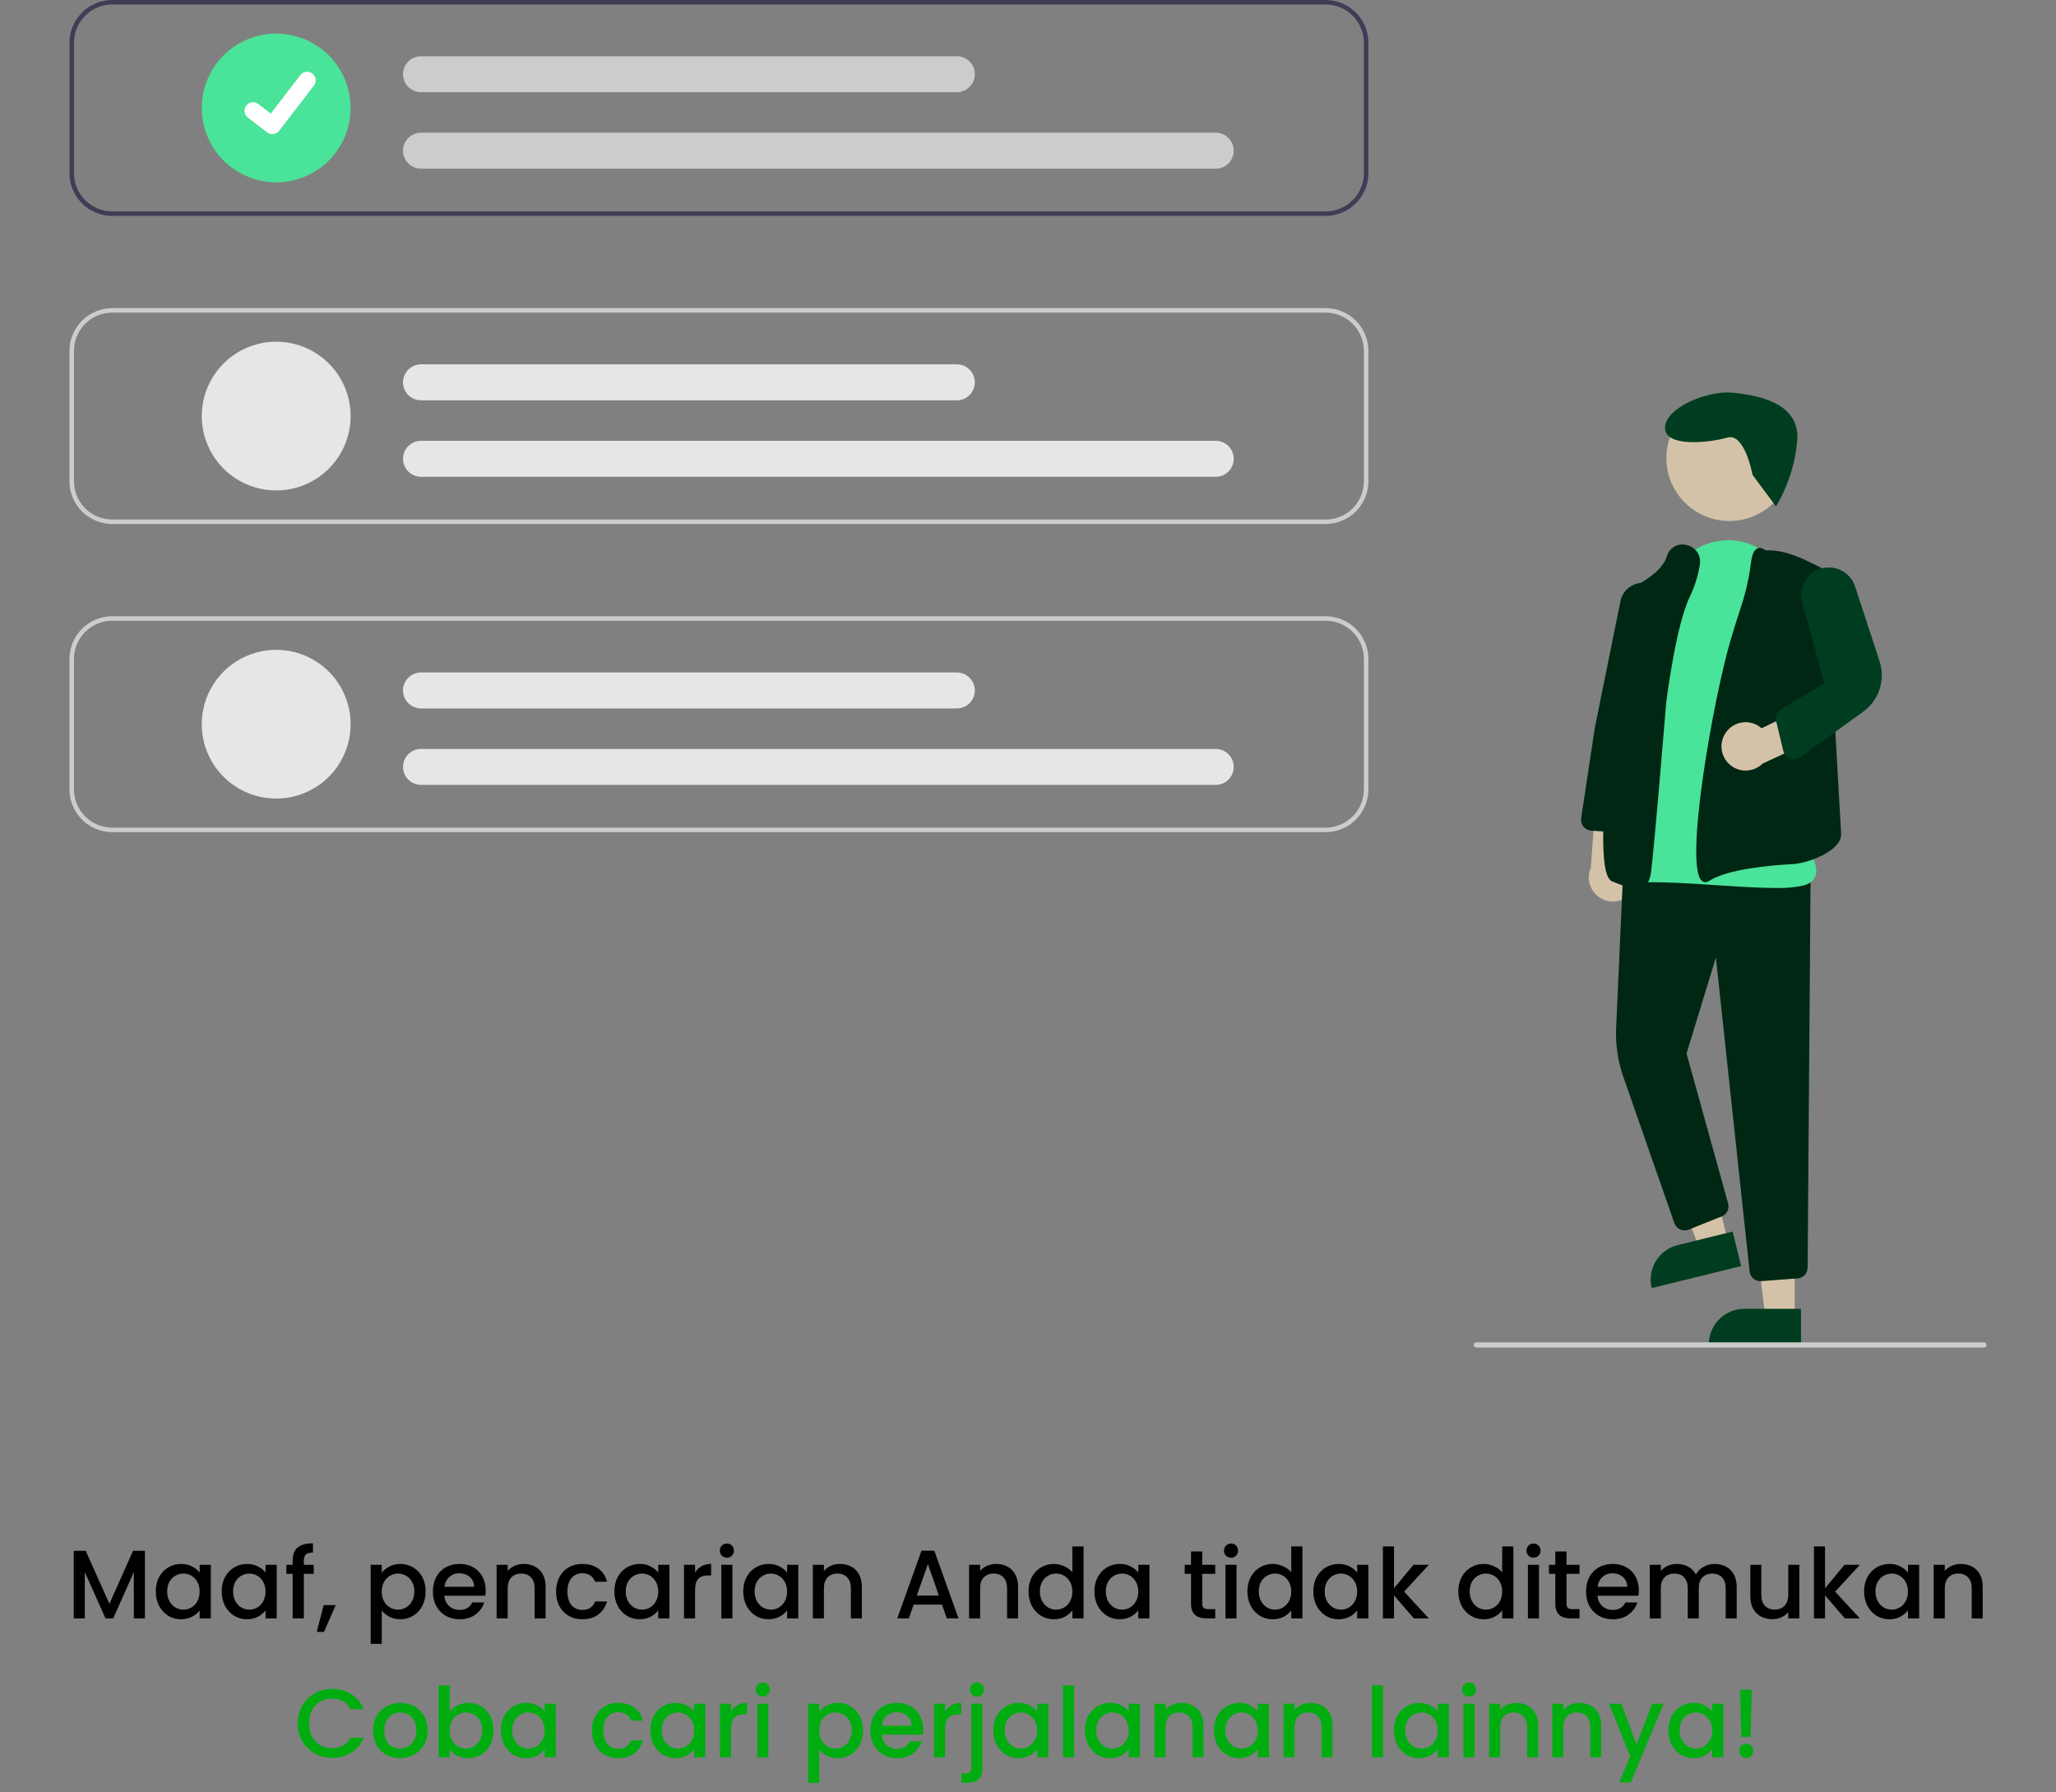 <svg width="296" height="258" viewBox="0 0 296 258" fill="none" xmlns="http://www.w3.org/2000/svg">
<rect x="0" y="0" width="296" height="258" fill="#808080" stroke="none"/>
<g clip-path="url(#clip0_135_5838)">
<path d="M234.987 128.419C235.296 128.019 235.513 127.555 235.623 127.062C235.733 126.568 235.734 126.057 235.625 125.563C235.516 125.07 235.299 124.606 234.992 124.204C234.684 123.803 234.291 123.474 233.842 123.241L234.527 115.367L229.838 113.785L229.028 124.918C228.686 125.697 228.642 126.575 228.904 127.385C229.166 128.194 229.716 128.88 230.45 129.312C231.185 129.743 232.052 129.891 232.888 129.726C233.724 129.562 234.47 129.097 234.986 128.42L234.987 128.419Z" fill="#D4C2A8"/>
<path d="M258.379 189.634H254.16L252.153 173.369H258.382L258.379 189.634Z" fill="#D4C2A8"/>
<path d="M251.145 188.429H259.285V193.549H246.021C246.021 192.191 246.56 190.889 247.522 189.928C248.483 188.968 249.786 188.429 251.145 188.429Z" fill="#003D20"/>
<path d="M248.801 178.842L244.703 179.848L238.868 164.533L244.917 163.048L248.801 178.842Z" fill="#D4C2A8"/>
<path d="M241.545 179.251L249.448 177.307L250.673 182.279L237.793 185.446C237.468 184.128 237.681 182.734 238.385 181.572C239.088 180.411 240.225 179.575 241.545 179.251Z" fill="#003D20"/>
<path d="M253.441 184.447C253.055 184.448 252.683 184.306 252.397 184.049C252.11 183.791 251.93 183.436 251.89 183.053L247.035 137.854L242.809 151.676L248.794 173.265C248.897 173.635 248.86 174.03 248.689 174.374C248.519 174.718 248.227 174.987 247.87 175.129L243.111 177.031C242.915 177.109 242.705 177.147 242.494 177.142C242.283 177.137 242.076 177.089 241.884 177.002C241.692 176.915 241.519 176.789 241.377 176.633C241.235 176.478 241.126 176.295 241.057 176.096L233.721 155.07C232.918 152.774 232.563 150.346 232.675 147.917L233.699 125.226L260.664 126.366L260.243 182.506C260.238 182.897 260.087 183.272 259.82 183.558C259.553 183.843 259.189 184.019 258.799 184.05L253.562 184.445C253.521 184.446 253.481 184.447 253.441 184.447Z" fill="#002714"/>
<path d="M248.975 75.009C253.983 75.009 258.042 70.953 258.042 65.95C258.042 60.947 253.983 56.892 248.975 56.892C243.967 56.892 239.908 60.947 239.908 65.95C239.908 70.953 243.967 75.009 248.975 75.009Z" fill="#D4C2A8"/>
<path d="M255.643 127.843C253.255 127.843 250.29 127.648 247.22 127.446C243.026 127.17 238.69 126.885 235.452 127.072C235.015 127.116 234.574 127.046 234.171 126.871C233.769 126.696 233.418 126.421 233.152 126.071C229.815 121.803 234.961 105.156 235.182 104.45L239.37 85.836L239.55 85.877L239.37 85.836C240.293 81.742 243.236 78.722 247.053 77.955C250.627 77.238 254.084 78.668 256.301 81.782C256.418 81.947 256.536 82.117 256.653 82.29C263.871 92.97 259.788 119.504 259.515 121.215C259.896 121.672 261.958 124.252 261.391 126.044C261.161 126.773 260.535 127.27 259.53 127.519C258.25 127.772 256.946 127.88 255.642 127.842L255.643 127.843Z" fill="#4AE39A"/>
<path d="M235.599 127.851C234.777 127.851 233.669 127.548 232.176 126.929C231.534 126.662 229.58 125.85 231.952 105.142C233.117 94.969 234.786 84.868 234.803 84.767L234.819 84.67L234.909 84.629C234.952 84.61 239.214 82.658 239.955 80.15C239.98 80.063 240.009 79.979 240.042 79.897C240.246 79.34 240.657 78.882 241.191 78.621C241.724 78.359 242.338 78.313 242.904 78.493C243.503 78.636 244.024 79.001 244.363 79.513C244.702 80.026 244.832 80.649 244.729 81.254C244.471 82.891 243.974 84.48 243.255 85.972C241.25 90.107 239.891 101.068 239.877 101.178C239.801 102.114 237.981 124.293 237.63 125.976C237.507 126.563 237.282 127.283 236.621 127.632C236.304 127.788 235.953 127.864 235.599 127.853L235.599 127.851Z" fill="#002714"/>
<path d="M245.504 127.001C245.338 127.001 245.177 126.946 245.046 126.844C242.379 124.819 246.696 100.27 249.255 91.8C249.767 90.104 250.224 88.652 250.612 87.483C251.319 85.385 251.812 83.222 252.084 81.026C252.225 79.836 252.531 79.157 253.021 78.949C253.361 78.804 253.759 78.902 254.21 79.241C256.575 79.124 258.873 80.089 261.002 81.152L262.919 82.107L265.07 120.151C265.009 122.579 260.219 124.293 258.13 124.402C254.774 124.578 248.749 125.124 246.095 126.803C245.921 126.924 245.716 126.992 245.504 127L245.504 127.001Z" fill="#002714"/>
<path d="M233.522 119.863C233.49 119.863 233.459 119.863 233.426 119.86L229.082 119.593C228.866 119.58 228.655 119.522 228.462 119.423C228.269 119.323 228.1 119.185 227.963 119.017C227.827 118.848 227.727 118.654 227.671 118.445C227.614 118.236 227.601 118.017 227.634 117.803L229.6 104.792L233.3 86.535C233.391 86.085 233.576 85.66 233.842 85.286C234.109 84.912 234.451 84.598 234.846 84.365C235.242 84.132 235.682 83.984 236.138 83.932C236.594 83.879 237.056 83.923 237.495 84.061C238.244 84.299 238.883 84.798 239.296 85.466C239.71 86.134 239.871 86.928 239.75 87.704L236.81 105.998L235.069 118.518C235.015 118.89 234.83 119.231 234.546 119.478C234.262 119.725 233.898 119.862 233.522 119.863H233.522Z" fill="#002714"/>
<path d="M248.363 105.62C248.628 105.19 248.984 104.822 249.407 104.544C249.829 104.266 250.308 104.083 250.808 104.01C251.309 103.936 251.82 103.973 252.304 104.118C252.789 104.263 253.236 104.512 253.614 104.849L260.737 101.411L263.884 105.226L253.757 109.939C253.149 110.536 252.344 110.89 251.493 110.933C250.642 110.976 249.805 110.706 249.14 110.173C248.475 109.641 248.029 108.884 247.885 108.044C247.742 107.205 247.912 106.343 248.363 105.62Z" fill="#D4C2A8"/>
<path d="M258.258 109.312C257.908 109.312 257.567 109.194 257.292 108.977C257.016 108.76 256.822 108.457 256.74 108.117L255.706 103.82C255.627 103.497 255.654 103.157 255.783 102.85C255.912 102.543 256.136 102.286 256.422 102.116L262.661 98.385L259.472 86.718C259.196 85.719 259.322 84.652 259.824 83.745C260.326 82.837 261.163 82.163 262.157 81.865C263.151 81.567 264.222 81.669 265.141 82.15C266.06 82.631 266.753 83.453 267.074 84.438L270.595 95.18C271.028 96.49 271.031 97.903 270.605 99.214C270.179 100.526 269.345 101.667 268.225 102.473L259.173 109.016C258.907 109.208 258.587 109.312 258.258 109.312Z" fill="#003D20"/>
<path d="M190.848 0H16.158C14.525 0.002 12.96 0.651 11.806 1.804C10.651 2.957 10.002 4.521 10 6.152V24.932C10.002 26.563 10.651 28.127 11.806 29.28C12.96 30.433 14.525 31.082 16.158 31.084H190.848C192.48 31.082 194.045 30.433 195.2 29.28C196.354 28.127 197.003 26.563 197.005 24.932V6.152C197.003 4.521 196.354 2.957 195.2 1.804C194.045 0.651 192.48 0.002 190.848 0ZM196.357 24.932C196.355 26.392 195.774 27.79 194.741 28.822C193.708 29.854 192.308 30.434 190.848 30.437H16.158C14.697 30.434 13.297 29.854 12.264 28.822C11.232 27.79 10.65 26.392 10.648 24.932V6.152C10.65 4.693 11.232 3.294 12.264 2.262C13.297 1.23 14.697 0.65 16.158 0.648H190.848C192.308 0.65 193.708 1.23 194.741 2.262C195.774 3.294 196.355 4.693 196.357 6.152V24.932Z" fill="#3F3D56"/>
<path d="M190.848 75.443H16.158C14.525 75.441 12.96 74.793 11.806 73.639C10.651 72.486 10.002 70.922 10 69.291V50.511C10.002 48.88 10.651 47.317 11.806 46.163C12.96 45.01 14.525 44.361 16.158 44.359H190.848C192.48 44.361 194.045 45.01 195.2 46.163C196.354 47.317 197.003 48.88 197.005 50.511V69.291C197.003 70.922 196.354 72.486 195.2 73.639C194.045 74.793 192.48 75.441 190.848 75.443ZM16.158 45.007C14.697 45.009 13.297 45.589 12.264 46.621C11.231 47.653 10.65 49.052 10.648 50.511V69.291C10.65 70.751 11.23 72.15 12.263 73.182C13.296 74.215 14.697 74.795 16.158 74.797H190.848C192.308 74.795 193.709 74.215 194.742 73.183C195.775 72.151 196.356 70.752 196.357 69.292V50.511C196.356 49.052 195.775 47.653 194.742 46.621C193.709 45.589 192.309 45.009 190.848 45.007H16.158Z" fill="#CCCCCC"/>
<path d="M190.848 119.803H16.158C14.525 119.801 12.96 119.152 11.806 117.999C10.651 116.845 10.002 115.282 10 113.651V94.871C10.002 93.24 10.651 91.676 11.806 90.523C12.96 89.37 14.525 88.721 16.158 88.719H190.848C192.48 88.721 194.045 89.37 195.2 90.523C196.354 91.676 197.003 93.24 197.005 94.871V113.651C197.003 115.282 196.354 116.845 195.2 117.999C194.045 119.152 192.48 119.801 190.848 119.803ZM16.158 89.365C14.697 89.367 13.297 89.947 12.264 90.979C11.231 92.011 10.65 93.41 10.648 94.869V113.649C10.65 115.109 11.231 116.508 12.264 117.54C13.297 118.572 14.697 119.152 16.158 119.154H190.848C192.308 119.152 193.709 118.572 194.742 117.54C195.775 116.508 196.356 115.109 196.357 113.65V94.871C196.356 93.411 195.775 92.011 194.742 90.979C193.709 89.947 192.309 89.367 190.848 89.365H16.158Z" fill="#CCCCCC"/>
<path d="M39.762 26.25C37.642 26.25 35.57 25.622 33.808 24.446C32.045 23.269 30.672 21.597 29.86 19.64C29.049 17.684 28.837 15.531 29.25 13.454C29.664 11.377 30.685 9.469 32.184 7.971C33.682 6.474 35.592 5.454 37.671 5.041C39.75 4.628 41.905 4.84 43.864 5.65C45.822 6.46 47.496 7.833 48.674 9.594C49.851 11.355 50.48 13.425 50.48 15.543C50.48 18.382 49.351 21.106 47.341 23.114C45.331 25.122 42.605 26.25 39.762 26.25Z" fill="#4AE39A"/>
<path d="M175.024 24.284H60.617C59.93 24.284 59.27 24.011 58.784 23.526C58.298 23.04 58.024 22.381 58.024 21.694C58.024 21.007 58.298 20.348 58.784 19.862C59.27 19.376 59.93 19.104 60.617 19.104H175.024C175.711 19.104 176.371 19.376 176.857 19.862C177.343 20.348 177.616 21.007 177.616 21.694C177.616 22.381 177.343 23.04 176.857 23.526C176.371 24.011 175.711 24.284 175.024 24.284Z" fill="#CCCCCC"/>
<path d="M137.75 13.276H60.614C59.927 13.276 59.267 13.003 58.781 12.517C58.295 12.031 58.022 11.372 58.022 10.685C58.022 9.998 58.295 9.339 58.781 8.853C59.267 8.368 59.927 8.095 60.614 8.095H137.75C138.437 8.095 139.097 8.368 139.583 8.853C140.069 9.339 140.343 9.998 140.343 10.685C140.343 11.372 140.069 12.031 139.583 12.517C139.097 13.003 138.437 13.276 137.75 13.276Z" fill="#CCCCCC"/>
<path d="M39.762 70.609C37.642 70.609 35.57 69.981 33.808 68.804C32.045 67.627 30.672 65.955 29.86 63.999C29.049 62.042 28.837 59.889 29.25 57.812C29.664 55.735 30.685 53.827 32.184 52.33C33.682 50.832 35.592 49.812 37.671 49.399C39.75 48.986 41.905 49.198 43.864 50.008C45.822 50.819 47.496 52.191 48.674 53.952C49.851 55.713 50.48 57.783 50.48 59.901C50.48 62.741 49.351 65.464 47.341 67.472C45.331 69.481 42.605 70.609 39.762 70.609Z" fill="#E6E6E6"/>
<path d="M175.024 68.644H60.617C59.93 68.644 59.27 68.371 58.784 67.885C58.298 67.399 58.024 66.74 58.024 66.053C58.024 65.366 58.298 64.707 58.784 64.222C59.27 63.736 59.93 63.463 60.617 63.463H175.024C175.711 63.463 176.371 63.736 176.857 64.222C177.343 64.707 177.616 65.366 177.616 66.053C177.616 66.74 177.343 67.399 176.857 67.885C176.371 68.371 175.711 68.644 175.024 68.644Z" fill="#E6E6E6"/>
<path d="M137.75 57.635H60.614C59.927 57.635 59.267 57.362 58.781 56.876C58.295 56.39 58.022 55.731 58.022 55.044C58.022 54.358 58.295 53.699 58.781 53.213C59.267 52.727 59.927 52.454 60.614 52.454H137.75C138.437 52.454 139.097 52.727 139.583 53.213C140.069 53.699 140.343 54.358 140.343 55.044C140.343 55.731 140.069 56.39 139.583 56.876C139.097 57.362 138.437 57.635 137.75 57.635Z" fill="#E6E6E6"/>
<path d="M39.762 114.969C37.642 114.969 35.57 114.341 33.808 113.164C32.045 111.988 30.672 110.316 29.86 108.359C29.049 106.402 28.837 104.249 29.25 102.172C29.664 100.095 30.685 98.187 32.184 96.69C33.682 95.192 35.592 94.173 37.671 93.76C39.75 93.346 41.905 93.558 43.864 94.369C45.822 95.179 47.496 96.552 48.674 98.312C49.851 100.073 50.48 102.144 50.48 104.261C50.48 107.101 49.351 109.825 47.341 111.833C45.331 113.841 42.605 114.969 39.762 114.969Z" fill="#E6E6E6"/>
<path d="M175.024 113.003H60.617C59.93 113.003 59.27 112.73 58.784 112.244C58.298 111.759 58.024 111.1 58.024 110.413C58.024 109.726 58.298 109.067 58.784 108.581C59.27 108.095 59.93 107.822 60.617 107.822H175.024C175.711 107.822 176.371 108.095 176.857 108.581C177.343 109.067 177.616 109.726 177.616 110.413C177.616 111.1 177.343 111.759 176.857 112.244C176.371 112.73 175.711 113.003 175.024 113.003Z" fill="#E6E6E6"/>
<path d="M137.75 101.994H60.614C59.927 101.994 59.267 101.721 58.781 101.236C58.295 100.75 58.022 100.091 58.022 99.404C58.022 98.717 58.295 98.058 58.781 97.572C59.267 97.086 59.927 96.814 60.614 96.814H137.75C138.437 96.814 139.097 97.086 139.583 97.572C140.069 98.058 140.343 98.717 140.343 99.404C140.343 100.091 140.069 100.75 139.583 101.236C139.097 101.721 138.437 101.994 137.75 101.994Z" fill="#E6E6E6"/>
<path d="M39.215 19.308C38.949 19.309 38.69 19.223 38.477 19.064L38.464 19.054L35.686 16.931C35.557 16.832 35.449 16.709 35.368 16.569C35.287 16.429 35.234 16.274 35.213 16.113C35.192 15.953 35.202 15.79 35.244 15.633C35.286 15.477 35.358 15.33 35.457 15.201C35.556 15.073 35.679 14.965 35.819 14.884C35.959 14.803 36.114 14.75 36.275 14.729C36.436 14.708 36.599 14.719 36.756 14.76C36.912 14.802 37.059 14.874 37.188 14.973L38.987 16.352L43.239 10.81C43.438 10.55 43.732 10.381 44.056 10.338C44.381 10.295 44.709 10.383 44.969 10.582L44.943 10.618L44.969 10.582C45.229 10.781 45.399 11.075 45.441 11.399C45.484 11.723 45.397 12.05 45.198 12.31L40.197 18.826C40.081 18.976 39.932 19.097 39.761 19.18C39.591 19.263 39.404 19.306 39.215 19.305L39.215 19.308Z" fill="white"/>
<path d="M285.631 194H212.535C212.437 194 212.343 193.961 212.274 193.892C212.204 193.823 212.166 193.729 212.166 193.632C212.166 193.534 212.204 193.44 212.274 193.371C212.343 193.302 212.437 193.263 212.535 193.263H285.631C285.729 193.263 285.822 193.302 285.892 193.371C285.961 193.44 286 193.534 286 193.632C286 193.729 285.961 193.823 285.892 193.892C285.822 193.961 285.729 194 285.631 194Z" fill="#CCCCCC"/>
<path d="M252.308 68.365C252.308 68.365 251.205 62.27 248.694 62.998C246.183 63.726 239.721 64.471 239.709 61.601C239.697 58.73 245.792 56.193 249.385 56.536C252.978 56.88 259.088 57.93 258.752 63.314C258.482 66.705 257.433 69.988 255.686 72.907L252.308 68.365Z" fill="#003D20"/>
</g>
<path d="M20.863 223.27V233H19.267V226.336L16.299 233H15.193L12.211 226.336V233H10.615V223.27H12.337L15.753 230.9L19.155 223.27H20.863ZM22.429 229.108C22.429 228.333 22.588 227.647 22.905 227.05C23.232 226.453 23.671 225.991 24.221 225.664C24.781 225.328 25.397 225.16 26.069 225.16C26.676 225.16 27.203 225.281 27.651 225.524C28.108 225.757 28.473 226.051 28.743 226.406V225.286H30.353V233H28.743V231.852C28.473 232.216 28.104 232.519 27.637 232.762C27.171 233.005 26.639 233.126 26.041 233.126C25.378 233.126 24.772 232.958 24.221 232.622C23.671 232.277 23.232 231.801 22.905 231.194C22.588 230.578 22.429 229.883 22.429 229.108ZM28.743 229.136C28.743 228.604 28.631 228.142 28.407 227.75C28.192 227.358 27.908 227.059 27.553 226.854C27.198 226.649 26.816 226.546 26.405 226.546C25.994 226.546 25.612 226.649 25.257 226.854C24.902 227.05 24.613 227.344 24.389 227.736C24.174 228.119 24.067 228.576 24.067 229.108C24.067 229.64 24.174 230.107 24.389 230.508C24.613 230.909 24.902 231.217 25.257 231.432C25.621 231.637 26.004 231.74 26.405 231.74C26.816 231.74 27.198 231.637 27.553 231.432C27.908 231.227 28.192 230.928 28.407 230.536C28.631 230.135 28.743 229.668 28.743 229.136ZM31.917 229.108C31.917 228.333 32.076 227.647 32.393 227.05C32.72 226.453 33.159 225.991 33.709 225.664C34.269 225.328 34.885 225.16 35.557 225.16C36.164 225.16 36.691 225.281 37.139 225.524C37.597 225.757 37.961 226.051 38.231 226.406V225.286H39.841V233H38.231V231.852C37.961 232.216 37.592 232.519 37.125 232.762C36.659 233.005 36.127 233.126 35.529 233.126C34.867 233.126 34.26 232.958 33.709 232.622C33.159 232.277 32.72 231.801 32.393 231.194C32.076 230.578 31.917 229.883 31.917 229.108ZM38.231 229.136C38.231 228.604 38.119 228.142 37.895 227.75C37.681 227.358 37.396 227.059 37.041 226.854C36.687 226.649 36.304 226.546 35.893 226.546C35.483 226.546 35.1 226.649 34.745 226.854C34.391 227.05 34.101 227.344 33.877 227.736C33.663 228.119 33.555 228.576 33.555 229.108C33.555 229.64 33.663 230.107 33.877 230.508C34.101 230.909 34.391 231.217 34.745 231.432C35.109 231.637 35.492 231.74 35.893 231.74C36.304 231.74 36.687 231.637 37.041 231.432C37.396 231.227 37.681 230.928 37.895 230.536C38.119 230.135 38.231 229.668 38.231 229.136ZM45.172 226.588H43.744V233H42.134V226.588H41.224V225.286H42.134V224.74C42.134 223.853 42.367 223.209 42.834 222.808C43.31 222.397 44.052 222.192 45.06 222.192V223.522C44.574 223.522 44.234 223.615 44.038 223.802C43.842 223.979 43.744 224.292 43.744 224.74V225.286H45.172V226.588ZM48.336 231.082L46.642 234.946H45.606L46.6 231.082H48.336ZM54.963 226.42C55.234 226.065 55.603 225.767 56.069 225.524C56.536 225.281 57.063 225.16 57.651 225.16C58.323 225.16 58.935 225.328 59.485 225.664C60.045 225.991 60.484 226.453 60.801 227.05C61.119 227.647 61.277 228.333 61.277 229.108C61.277 229.883 61.119 230.578 60.801 231.194C60.484 231.801 60.045 232.277 59.485 232.622C58.935 232.958 58.323 233.126 57.651 233.126C57.063 233.126 56.541 233.009 56.083 232.776C55.626 232.533 55.253 232.235 54.963 231.88V236.668H53.367V225.286H54.963V226.42ZM59.653 229.108C59.653 228.576 59.541 228.119 59.317 227.736C59.103 227.344 58.813 227.05 58.449 226.854C58.095 226.649 57.712 226.546 57.301 226.546C56.9 226.546 56.517 226.649 56.153 226.854C55.799 227.059 55.509 227.358 55.285 227.75C55.071 228.142 54.963 228.604 54.963 229.136C54.963 229.668 55.071 230.135 55.285 230.536C55.509 230.928 55.799 231.227 56.153 231.432C56.517 231.637 56.9 231.74 57.301 231.74C57.712 231.74 58.095 231.637 58.449 231.432C58.813 231.217 59.103 230.909 59.317 230.508C59.541 230.107 59.653 229.64 59.653 229.108ZM69.926 228.954C69.926 229.243 69.907 229.505 69.87 229.738H63.976C64.022 230.354 64.251 230.849 64.662 231.222C65.072 231.595 65.576 231.782 66.174 231.782C67.032 231.782 67.639 231.423 67.994 230.704H69.716C69.482 231.413 69.058 231.997 68.442 232.454C67.835 232.902 67.079 233.126 66.174 233.126C65.436 233.126 64.774 232.963 64.186 232.636C63.607 232.3 63.15 231.833 62.814 231.236C62.487 230.629 62.324 229.929 62.324 229.136C62.324 228.343 62.482 227.647 62.8 227.05C63.126 226.443 63.579 225.977 64.158 225.65C64.746 225.323 65.418 225.16 66.174 225.16C66.902 225.16 67.55 225.319 68.12 225.636C68.689 225.953 69.132 226.401 69.45 226.98C69.767 227.549 69.926 228.207 69.926 228.954ZM68.26 228.45C68.25 227.862 68.04 227.391 67.63 227.036C67.219 226.681 66.71 226.504 66.104 226.504C65.553 226.504 65.082 226.681 64.69 227.036C64.298 227.381 64.064 227.853 63.99 228.45H68.26ZM75.388 225.16C75.995 225.16 76.536 225.286 77.012 225.538C77.498 225.79 77.876 226.163 78.146 226.658C78.417 227.153 78.552 227.75 78.552 228.45V233H76.97V228.688C76.97 227.997 76.798 227.47 76.452 227.106C76.107 226.733 75.636 226.546 75.038 226.546C74.441 226.546 73.965 226.733 73.61 227.106C73.265 227.47 73.092 227.997 73.092 228.688V233H71.496V225.286H73.092V226.168C73.354 225.851 73.685 225.603 74.086 225.426C74.497 225.249 74.931 225.16 75.388 225.16ZM80.056 229.136C80.056 228.343 80.215 227.647 80.532 227.05C80.859 226.443 81.307 225.977 81.876 225.65C82.445 225.323 83.099 225.16 83.836 225.16C84.769 225.16 85.539 225.384 86.146 225.832C86.762 226.271 87.177 226.901 87.392 227.722H85.67C85.53 227.339 85.306 227.041 84.998 226.826C84.69 226.611 84.303 226.504 83.836 226.504C83.183 226.504 82.66 226.737 82.268 227.204C81.885 227.661 81.694 228.305 81.694 229.136C81.694 229.967 81.885 230.615 82.268 231.082C82.66 231.549 83.183 231.782 83.836 231.782C84.76 231.782 85.371 231.376 85.67 230.564H87.392C87.168 231.348 86.748 231.973 86.132 232.44C85.516 232.897 84.751 233.126 83.836 233.126C83.099 233.126 82.445 232.963 81.876 232.636C81.307 232.3 80.859 231.833 80.532 231.236C80.215 230.629 80.056 229.929 80.056 229.136ZM88.451 229.108C88.451 228.333 88.609 227.647 88.927 227.05C89.253 226.453 89.692 225.991 90.243 225.664C90.803 225.328 91.419 225.16 92.091 225.16C92.697 225.16 93.225 225.281 93.673 225.524C94.13 225.757 94.494 226.051 94.765 226.406V225.286H96.375V233H94.765V231.852C94.494 232.216 94.125 232.519 93.659 232.762C93.192 233.005 92.66 233.126 92.063 233.126C91.4 233.126 90.793 232.958 90.243 232.622C89.692 232.277 89.253 231.801 88.927 231.194C88.609 230.578 88.451 229.883 88.451 229.108ZM94.765 229.136C94.765 228.604 94.653 228.142 94.429 227.75C94.214 227.358 93.929 227.059 93.575 226.854C93.22 226.649 92.837 226.546 92.427 226.546C92.016 226.546 91.633 226.649 91.279 226.854C90.924 227.05 90.635 227.344 90.411 227.736C90.196 228.119 90.089 228.576 90.089 229.108C90.089 229.64 90.196 230.107 90.411 230.508C90.635 230.909 90.924 231.217 91.279 231.432C91.643 231.637 92.025 231.74 92.427 231.74C92.837 231.74 93.22 231.637 93.575 231.432C93.929 231.227 94.214 230.928 94.429 230.536C94.653 230.135 94.765 229.668 94.765 229.136ZM100.067 226.406C100.3 226.014 100.608 225.711 100.991 225.496C101.383 225.272 101.845 225.16 102.377 225.16V226.812H101.971C101.346 226.812 100.87 226.971 100.543 227.288C100.226 227.605 100.067 228.156 100.067 228.94V233H98.471V225.286H100.067V226.406ZM104.656 224.264C104.367 224.264 104.124 224.166 103.928 223.97C103.732 223.774 103.634 223.531 103.634 223.242C103.634 222.953 103.732 222.71 103.928 222.514C104.124 222.318 104.367 222.22 104.656 222.22C104.936 222.22 105.174 222.318 105.37 222.514C105.566 222.71 105.664 222.953 105.664 223.242C105.664 223.531 105.566 223.774 105.37 223.97C105.174 224.166 104.936 224.264 104.656 224.264ZM105.44 225.286V233H103.844V225.286H105.44ZM107.003 229.108C107.003 228.333 107.162 227.647 107.479 227.05C107.806 226.453 108.245 225.991 108.795 225.664C109.355 225.328 109.971 225.16 110.643 225.16C111.25 225.16 111.777 225.281 112.225 225.524C112.683 225.757 113.047 226.051 113.317 226.406V225.286H114.927V233H113.317V231.852C113.047 232.216 112.678 232.519 112.211 232.762C111.745 233.005 111.213 233.126 110.615 233.126C109.953 233.126 109.346 232.958 108.795 232.622C108.245 232.277 107.806 231.801 107.479 231.194C107.162 230.578 107.003 229.883 107.003 229.108ZM113.317 229.136C113.317 228.604 113.205 228.142 112.981 227.75C112.767 227.358 112.482 227.059 112.127 226.854C111.773 226.649 111.39 226.546 110.979 226.546C110.569 226.546 110.186 226.649 109.831 226.854C109.477 227.05 109.187 227.344 108.963 227.736C108.749 228.119 108.641 228.576 108.641 229.108C108.641 229.64 108.749 230.107 108.963 230.508C109.187 230.909 109.477 231.217 109.831 231.432C110.195 231.637 110.578 231.74 110.979 231.74C111.39 231.74 111.773 231.637 112.127 231.432C112.482 231.227 112.767 230.928 112.981 230.536C113.205 230.135 113.317 229.668 113.317 229.136ZM120.916 225.16C121.522 225.16 122.064 225.286 122.54 225.538C123.025 225.79 123.403 226.163 123.674 226.658C123.944 227.153 124.08 227.75 124.08 228.45V233H122.498V228.688C122.498 227.997 122.325 227.47 121.98 227.106C121.634 226.733 121.163 226.546 120.566 226.546C119.968 226.546 119.492 226.733 119.138 227.106C118.792 227.47 118.62 227.997 118.62 228.688V233H117.024V225.286H118.62V226.168C118.881 225.851 119.212 225.603 119.614 225.426C120.024 225.249 120.458 225.16 120.916 225.16ZM135.618 231.012H131.544L130.844 233H129.178L132.664 223.256H134.512L137.998 233H136.318L135.618 231.012ZM135.17 229.71L133.588 225.188L131.992 229.71H135.17ZM143.406 225.16C144.013 225.16 144.554 225.286 145.03 225.538C145.515 225.79 145.893 226.163 146.164 226.658C146.435 227.153 146.57 227.75 146.57 228.45V233H144.988V228.688C144.988 227.997 144.815 227.47 144.47 227.106C144.125 226.733 143.653 226.546 143.056 226.546C142.459 226.546 141.983 226.733 141.628 227.106C141.283 227.47 141.11 227.997 141.11 228.688V233H139.514V225.286H141.11V226.168C141.371 225.851 141.703 225.603 142.104 225.426C142.515 225.249 142.949 225.16 143.406 225.16ZM148.074 229.108C148.074 228.333 148.232 227.647 148.55 227.05C148.876 226.453 149.315 225.991 149.866 225.664C150.426 225.328 151.046 225.16 151.728 225.16C152.232 225.16 152.726 225.272 153.212 225.496C153.706 225.711 154.098 226 154.388 226.364V222.64H155.998V233H154.388V231.838C154.126 232.211 153.762 232.519 153.296 232.762C152.838 233.005 152.311 233.126 151.714 233.126C151.042 233.126 150.426 232.958 149.866 232.622C149.315 232.277 148.876 231.801 148.55 231.194C148.232 230.578 148.074 229.883 148.074 229.108ZM154.388 229.136C154.388 228.604 154.276 228.142 154.052 227.75C153.837 227.358 153.552 227.059 153.198 226.854C152.843 226.649 152.46 226.546 152.05 226.546C151.639 226.546 151.256 226.649 150.902 226.854C150.547 227.05 150.258 227.344 150.034 227.736C149.819 228.119 149.712 228.576 149.712 229.108C149.712 229.64 149.819 230.107 150.034 230.508C150.258 230.909 150.547 231.217 150.902 231.432C151.266 231.637 151.648 231.74 152.05 231.74C152.46 231.74 152.843 231.637 153.198 231.432C153.552 231.227 153.837 230.928 154.052 230.536C154.276 230.135 154.388 229.668 154.388 229.136ZM157.562 229.108C157.562 228.333 157.721 227.647 158.038 227.05C158.365 226.453 158.803 225.991 159.354 225.664C159.914 225.328 160.53 225.16 161.202 225.16C161.809 225.16 162.336 225.281 162.784 225.524C163.241 225.757 163.605 226.051 163.876 226.406V225.286H165.486V233H163.876V231.852C163.605 232.216 163.237 232.519 162.77 232.762C162.303 233.005 161.771 233.126 161.174 233.126C160.511 233.126 159.905 232.958 159.354 232.622C158.803 232.277 158.365 231.801 158.038 231.194C157.721 230.578 157.562 229.883 157.562 229.108ZM163.876 229.136C163.876 228.604 163.764 228.142 163.54 227.75C163.325 227.358 163.041 227.059 162.686 226.854C162.331 226.649 161.949 226.546 161.538 226.546C161.127 226.546 160.745 226.649 160.39 226.854C160.035 227.05 159.746 227.344 159.522 227.736C159.307 228.119 159.2 228.576 159.2 229.108C159.2 229.64 159.307 230.107 159.522 230.508C159.746 230.909 160.035 231.217 160.39 231.432C160.754 231.637 161.137 231.74 161.538 231.74C161.949 231.74 162.331 231.637 162.686 231.432C163.041 231.227 163.325 230.928 163.54 230.536C163.764 230.135 163.876 229.668 163.876 229.136ZM173.081 226.588V230.858C173.081 231.147 173.146 231.357 173.277 231.488C173.417 231.609 173.65 231.67 173.977 231.67H174.957V233H173.697C172.978 233 172.428 232.832 172.045 232.496C171.662 232.16 171.471 231.614 171.471 230.858V226.588H170.561V225.286H171.471V223.368H173.081V225.286H174.957V226.588H173.081ZM177.24 224.264C176.951 224.264 176.708 224.166 176.512 223.97C176.316 223.774 176.218 223.531 176.218 223.242C176.218 222.953 176.316 222.71 176.512 222.514C176.708 222.318 176.951 222.22 177.24 222.22C177.52 222.22 177.758 222.318 177.954 222.514C178.15 222.71 178.248 222.953 178.248 223.242C178.248 223.531 178.15 223.774 177.954 223.97C177.758 224.166 177.52 224.264 177.24 224.264ZM178.024 225.286V233H176.428V225.286H178.024ZM179.587 229.108C179.587 228.333 179.746 227.647 180.063 227.05C180.39 226.453 180.829 225.991 181.379 225.664C181.939 225.328 182.56 225.16 183.241 225.16C183.745 225.16 184.24 225.272 184.725 225.496C185.22 225.711 185.612 226 185.901 226.364V222.64H187.511V233H185.901V231.838C185.64 232.211 185.276 232.519 184.809 232.762C184.352 233.005 183.825 233.126 183.227 233.126C182.555 233.126 181.939 232.958 181.379 232.622C180.829 232.277 180.39 231.801 180.063 231.194C179.746 230.578 179.587 229.883 179.587 229.108ZM185.901 229.136C185.901 228.604 185.789 228.142 185.565 227.75C185.351 227.358 185.066 227.059 184.711 226.854C184.357 226.649 183.974 226.546 183.563 226.546C183.153 226.546 182.77 226.649 182.415 226.854C182.061 227.05 181.771 227.344 181.547 227.736C181.333 228.119 181.225 228.576 181.225 229.108C181.225 229.64 181.333 230.107 181.547 230.508C181.771 230.909 182.061 231.217 182.415 231.432C182.779 231.637 183.162 231.74 183.563 231.74C183.974 231.74 184.357 231.637 184.711 231.432C185.066 231.227 185.351 230.928 185.565 230.536C185.789 230.135 185.901 229.668 185.901 229.136ZM189.076 229.108C189.076 228.333 189.234 227.647 189.552 227.05C189.878 226.453 190.317 225.991 190.868 225.664C191.428 225.328 192.044 225.16 192.716 225.16C193.322 225.16 193.85 225.281 194.298 225.524C194.755 225.757 195.119 226.051 195.39 226.406V225.286H197V233H195.39V231.852C195.119 232.216 194.75 232.519 194.284 232.762C193.817 233.005 193.285 233.126 192.688 233.126C192.025 233.126 191.418 232.958 190.868 232.622C190.317 232.277 189.878 231.801 189.552 231.194C189.234 230.578 189.076 229.883 189.076 229.108ZM195.39 229.136C195.39 228.604 195.278 228.142 195.054 227.75C194.839 227.358 194.554 227.059 194.2 226.854C193.845 226.649 193.462 226.546 193.052 226.546C192.641 226.546 192.258 226.649 191.904 226.854C191.549 227.05 191.26 227.344 191.036 227.736C190.821 228.119 190.714 228.576 190.714 229.108C190.714 229.64 190.821 230.107 191.036 230.508C191.26 230.909 191.549 231.217 191.904 231.432C192.268 231.637 192.65 231.74 193.052 231.74C193.462 231.74 193.845 231.637 194.2 231.432C194.554 231.227 194.839 230.928 195.054 230.536C195.278 230.135 195.39 229.668 195.39 229.136ZM202.148 229.15L205.704 233H203.548L200.692 229.682V233H199.096V222.64H200.692V228.66L203.492 225.286H205.704L202.148 229.15ZM209.953 229.108C209.953 228.333 210.111 227.647 210.429 227.05C210.755 226.453 211.194 225.991 211.745 225.664C212.305 225.328 212.925 225.16 213.607 225.16C214.111 225.16 214.605 225.272 215.091 225.496C215.585 225.711 215.977 226 216.267 226.364V222.64H217.877V233H216.267V231.838C216.005 232.211 215.641 232.519 215.175 232.762C214.717 233.005 214.19 233.126 213.593 233.126C212.921 233.126 212.305 232.958 211.745 232.622C211.194 232.277 210.755 231.801 210.429 231.194C210.111 230.578 209.953 229.883 209.953 229.108ZM216.267 229.136C216.267 228.604 216.155 228.142 215.931 227.75C215.716 227.358 215.431 227.059 215.077 226.854C214.722 226.649 214.339 226.546 213.929 226.546C213.518 226.546 213.135 226.649 212.781 226.854C212.426 227.05 212.137 227.344 211.913 227.736C211.698 228.119 211.591 228.576 211.591 229.108C211.591 229.64 211.698 230.107 211.913 230.508C212.137 230.909 212.426 231.217 212.781 231.432C213.145 231.637 213.527 231.74 213.929 231.74C214.339 231.74 214.722 231.637 215.077 231.432C215.431 231.227 215.716 230.928 215.931 230.536C216.155 230.135 216.267 229.668 216.267 229.136ZM220.785 224.264C220.496 224.264 220.253 224.166 220.057 223.97C219.861 223.774 219.763 223.531 219.763 223.242C219.763 222.953 219.861 222.71 220.057 222.514C220.253 222.318 220.496 222.22 220.785 222.22C221.065 222.22 221.303 222.318 221.499 222.514C221.695 222.71 221.793 222.953 221.793 223.242C221.793 223.531 221.695 223.774 221.499 223.97C221.303 224.166 221.065 224.264 220.785 224.264ZM221.569 225.286V233H219.973V225.286H221.569ZM225.526 226.588V230.858C225.526 231.147 225.592 231.357 225.722 231.488C225.862 231.609 226.096 231.67 226.422 231.67H227.402V233H226.142C225.424 233 224.873 232.832 224.49 232.496C224.108 232.16 223.916 231.614 223.916 230.858V226.588H223.006V225.286H223.916V223.368H225.526V225.286H227.402V226.588H225.526ZM235.943 228.954C235.943 229.243 235.925 229.505 235.887 229.738H229.993C230.04 230.354 230.269 230.849 230.679 231.222C231.09 231.595 231.594 231.782 232.191 231.782C233.05 231.782 233.657 231.423 234.011 230.704H235.733C235.5 231.413 235.075 231.997 234.459 232.454C233.853 232.902 233.097 233.126 232.191 233.126C231.454 233.126 230.791 232.963 230.203 232.636C229.625 232.3 229.167 231.833 228.831 231.236C228.505 230.629 228.341 229.929 228.341 229.136C228.341 228.343 228.5 227.647 228.817 227.05C229.144 226.443 229.597 225.977 230.175 225.65C230.763 225.323 231.435 225.16 232.191 225.16C232.919 225.16 233.568 225.319 234.137 225.636C234.707 225.953 235.15 226.401 235.467 226.98C235.785 227.549 235.943 228.207 235.943 228.954ZM234.277 228.45C234.268 227.862 234.058 227.391 233.647 227.036C233.237 226.681 232.728 226.504 232.121 226.504C231.571 226.504 231.099 226.681 230.707 227.036C230.315 227.381 230.082 227.853 230.007 228.45H234.277ZM246.852 225.16C247.459 225.16 248 225.286 248.476 225.538C248.961 225.79 249.339 226.163 249.61 226.658C249.89 227.153 250.03 227.75 250.03 228.45V233H248.448V228.688C248.448 227.997 248.275 227.47 247.93 227.106C247.585 226.733 247.113 226.546 246.516 226.546C245.919 226.546 245.443 226.733 245.088 227.106C244.743 227.47 244.57 227.997 244.57 228.688V233H242.988V228.688C242.988 227.997 242.815 227.47 242.47 227.106C242.125 226.733 241.653 226.546 241.056 226.546C240.459 226.546 239.983 226.733 239.628 227.106C239.283 227.47 239.11 227.997 239.11 228.688V233H237.514V225.286H239.11V226.168C239.371 225.851 239.703 225.603 240.104 225.426C240.505 225.249 240.935 225.16 241.392 225.16C242.008 225.16 242.559 225.291 243.044 225.552C243.529 225.813 243.903 226.191 244.164 226.686C244.397 226.219 244.761 225.851 245.256 225.58C245.751 225.3 246.283 225.16 246.852 225.16ZM259.047 225.286V233H257.451V232.09C257.199 232.407 256.867 232.659 256.457 232.846C256.055 233.023 255.626 233.112 255.169 233.112C254.562 233.112 254.016 232.986 253.531 232.734C253.055 232.482 252.677 232.109 252.397 231.614C252.126 231.119 251.991 230.522 251.991 229.822V225.286H253.573V229.584C253.573 230.275 253.745 230.807 254.091 231.18C254.436 231.544 254.907 231.726 255.505 231.726C256.102 231.726 256.573 231.544 256.919 231.18C257.273 230.807 257.451 230.275 257.451 229.584V225.286H259.047ZM264.205 229.15L267.761 233H265.605L262.749 229.682V233H261.153V222.64H262.749V228.66L265.549 225.286H267.761L264.205 229.15ZM268.372 229.108C268.372 228.333 268.531 227.647 268.848 227.05C269.175 226.453 269.614 225.991 270.164 225.664C270.724 225.328 271.34 225.16 272.012 225.16C272.619 225.16 273.146 225.281 273.594 225.524C274.052 225.757 274.416 226.051 274.686 226.406V225.286H276.296V233H274.686V231.852C274.416 232.216 274.047 232.519 273.58 232.762C273.114 233.005 272.582 233.126 271.984 233.126C271.322 233.126 270.715 232.958 270.164 232.622C269.614 232.277 269.175 231.801 268.848 231.194C268.531 230.578 268.372 229.883 268.372 229.108ZM274.686 229.136C274.686 228.604 274.574 228.142 274.35 227.75C274.136 227.358 273.851 227.059 273.496 226.854C273.142 226.649 272.759 226.546 272.348 226.546C271.938 226.546 271.555 226.649 271.2 226.854C270.846 227.05 270.556 227.344 270.332 227.736C270.118 228.119 270.01 228.576 270.01 229.108C270.01 229.64 270.118 230.107 270.332 230.508C270.556 230.909 270.846 231.217 271.2 231.432C271.564 231.637 271.947 231.74 272.348 231.74C272.759 231.74 273.142 231.637 273.496 231.432C273.851 231.227 274.136 230.928 274.35 230.536C274.574 230.135 274.686 229.668 274.686 229.136ZM282.285 225.16C282.891 225.16 283.433 225.286 283.909 225.538C284.394 225.79 284.772 226.163 285.043 226.658C285.313 227.153 285.449 227.75 285.449 228.45V233H283.867V228.688C283.867 227.997 283.694 227.47 283.349 227.106C283.003 226.733 282.532 226.546 281.935 226.546C281.337 226.546 280.861 226.733 280.507 227.106C280.161 227.47 279.989 227.997 279.989 228.688V233H278.393V225.286H279.989V226.168C280.25 225.851 280.581 225.603 280.983 225.426C281.393 225.249 281.827 225.16 282.285 225.16Z" fill="black"/>
<path d="M42.862 248.114C42.862 247.162 43.081 246.308 43.52 245.552C43.968 244.796 44.57 244.208 45.326 243.788C46.091 243.359 46.926 243.144 47.832 243.144C48.868 243.144 49.787 243.401 50.59 243.914C51.402 244.418 51.99 245.137 52.354 246.07H50.436C50.184 245.557 49.834 245.174 49.386 244.922C48.938 244.67 48.42 244.544 47.832 244.544C47.188 244.544 46.614 244.689 46.11 244.978C45.606 245.267 45.209 245.683 44.92 246.224C44.64 246.765 44.5 247.395 44.5 248.114C44.5 248.833 44.64 249.463 44.92 250.004C45.209 250.545 45.606 250.965 46.11 251.264C46.614 251.553 47.188 251.698 47.832 251.698C48.42 251.698 48.938 251.572 49.386 251.32C49.834 251.068 50.184 250.685 50.436 250.172H52.354C51.99 251.105 51.402 251.824 50.59 252.328C49.787 252.832 48.868 253.084 47.832 253.084C46.917 253.084 46.082 252.874 45.326 252.454C44.57 252.025 43.968 251.432 43.52 250.676C43.081 249.92 42.862 249.066 42.862 248.114ZM57.568 253.126C56.84 253.126 56.182 252.963 55.594 252.636C55.006 252.3 54.544 251.833 54.208 251.236C53.872 250.629 53.704 249.929 53.704 249.136C53.704 248.352 53.877 247.657 54.222 247.05C54.567 246.443 55.038 245.977 55.636 245.65C56.233 245.323 56.901 245.16 57.638 245.16C58.375 245.16 59.042 245.323 59.64 245.65C60.237 245.977 60.709 246.443 61.054 247.05C61.399 247.657 61.572 248.352 61.572 249.136C61.572 249.92 61.395 250.615 61.04 251.222C60.685 251.829 60.2 252.3 59.584 252.636C58.977 252.963 58.305 253.126 57.568 253.126ZM57.568 251.74C57.978 251.74 58.361 251.642 58.716 251.446C59.08 251.25 59.374 250.956 59.598 250.564C59.822 250.172 59.934 249.696 59.934 249.136C59.934 248.576 59.827 248.105 59.612 247.722C59.397 247.33 59.112 247.036 58.758 246.84C58.403 246.644 58.02 246.546 57.61 246.546C57.199 246.546 56.816 246.644 56.462 246.84C56.117 247.036 55.841 247.33 55.636 247.722C55.431 248.105 55.328 248.576 55.328 249.136C55.328 249.967 55.538 250.611 55.958 251.068C56.387 251.516 56.924 251.74 57.568 251.74ZM64.746 246.434C65.016 246.061 65.385 245.757 65.852 245.524C66.328 245.281 66.855 245.16 67.434 245.16C68.115 245.16 68.731 245.323 69.282 245.65C69.832 245.977 70.266 246.443 70.584 247.05C70.901 247.647 71.06 248.333 71.06 249.108C71.06 249.883 70.901 250.578 70.584 251.194C70.266 251.801 69.828 252.277 69.268 252.622C68.717 252.958 68.106 253.126 67.434 253.126C66.836 253.126 66.304 253.009 65.838 252.776C65.38 252.543 65.016 252.244 64.746 251.88V253H63.15V242.64H64.746V246.434ZM69.436 249.108C69.436 248.576 69.324 248.119 69.1 247.736C68.885 247.344 68.596 247.05 68.232 246.854C67.877 246.649 67.494 246.546 67.084 246.546C66.682 246.546 66.3 246.649 65.936 246.854C65.581 247.059 65.292 247.358 65.068 247.75C64.853 248.142 64.746 248.604 64.746 249.136C64.746 249.668 64.853 250.135 65.068 250.536C65.292 250.928 65.581 251.227 65.936 251.432C66.3 251.637 66.682 251.74 67.084 251.74C67.494 251.74 67.877 251.637 68.232 251.432C68.596 251.217 68.885 250.909 69.1 250.508C69.324 250.107 69.436 249.64 69.436 249.108ZM72.106 249.108C72.106 248.333 72.265 247.647 72.582 247.05C72.909 246.453 73.347 245.991 73.898 245.664C74.458 245.328 75.074 245.16 75.746 245.16C76.353 245.16 76.88 245.281 77.328 245.524C77.785 245.757 78.149 246.051 78.42 246.406V245.286H80.03V253H78.42V251.852C78.149 252.216 77.781 252.519 77.314 252.762C76.847 253.005 76.315 253.126 75.718 253.126C75.055 253.126 74.449 252.958 73.898 252.622C73.347 252.277 72.909 251.801 72.582 251.194C72.265 250.578 72.106 249.883 72.106 249.108ZM78.42 249.136C78.42 248.604 78.308 248.142 78.084 247.75C77.869 247.358 77.585 247.059 77.23 246.854C76.875 246.649 76.493 246.546 76.082 246.546C75.671 246.546 75.289 246.649 74.934 246.854C74.579 247.05 74.29 247.344 74.066 247.736C73.851 248.119 73.744 248.576 73.744 249.108C73.744 249.64 73.851 250.107 74.066 250.508C74.29 250.909 74.579 251.217 74.934 251.432C75.298 251.637 75.681 251.74 76.082 251.74C76.493 251.74 76.875 251.637 77.23 251.432C77.585 251.227 77.869 250.928 78.084 250.536C78.308 250.135 78.42 249.668 78.42 249.136ZM85.231 249.136C85.231 248.343 85.39 247.647 85.707 247.05C86.034 246.443 86.482 245.977 87.051 245.65C87.62 245.323 88.274 245.16 89.011 245.16C89.944 245.16 90.714 245.384 91.321 245.832C91.937 246.271 92.352 246.901 92.567 247.722H90.845C90.705 247.339 90.481 247.041 90.173 246.826C89.865 246.611 89.478 246.504 89.011 246.504C88.358 246.504 87.835 246.737 87.443 247.204C87.06 247.661 86.869 248.305 86.869 249.136C86.869 249.967 87.06 250.615 87.443 251.082C87.835 251.549 88.358 251.782 89.011 251.782C89.935 251.782 90.546 251.376 90.845 250.564H92.567C92.343 251.348 91.923 251.973 91.307 252.44C90.691 252.897 89.926 253.126 89.011 253.126C88.274 253.126 87.62 252.963 87.051 252.636C86.482 252.3 86.034 251.833 85.707 251.236C85.39 250.629 85.231 249.929 85.231 249.136ZM93.625 249.108C93.625 248.333 93.784 247.647 94.101 247.05C94.428 246.453 94.867 245.991 95.417 245.664C95.977 245.328 96.593 245.16 97.265 245.16C97.872 245.16 98.399 245.281 98.847 245.524C99.305 245.757 99.669 246.051 99.939 246.406V245.286H101.549V253H99.939V251.852C99.669 252.216 99.3 252.519 98.833 252.762C98.367 253.005 97.835 253.126 97.237 253.126C96.575 253.126 95.968 252.958 95.417 252.622C94.867 252.277 94.428 251.801 94.101 251.194C93.784 250.578 93.625 249.883 93.625 249.108ZM99.939 249.136C99.939 248.604 99.827 248.142 99.603 247.75C99.389 247.358 99.104 247.059 98.749 246.854C98.395 246.649 98.012 246.546 97.601 246.546C97.191 246.546 96.808 246.649 96.453 246.854C96.099 247.05 95.809 247.344 95.585 247.736C95.371 248.119 95.263 248.576 95.263 249.108C95.263 249.64 95.371 250.107 95.585 250.508C95.809 250.909 96.099 251.217 96.453 251.432C96.817 251.637 97.2 251.74 97.601 251.74C98.012 251.74 98.395 251.637 98.749 251.432C99.104 251.227 99.389 250.928 99.603 250.536C99.827 250.135 99.939 249.668 99.939 249.136ZM105.242 246.406C105.475 246.014 105.783 245.711 106.166 245.496C106.558 245.272 107.02 245.16 107.552 245.16V246.812H107.146C106.52 246.812 106.044 246.971 105.718 247.288C105.4 247.605 105.242 248.156 105.242 248.94V253H103.646V245.286H105.242V246.406ZM109.831 244.264C109.541 244.264 109.299 244.166 109.103 243.97C108.907 243.774 108.809 243.531 108.809 243.242C108.809 242.953 108.907 242.71 109.103 242.514C109.299 242.318 109.541 242.22 109.831 242.22C110.111 242.22 110.349 242.318 110.545 242.514C110.741 242.71 110.839 242.953 110.839 243.242C110.839 243.531 110.741 243.774 110.545 243.97C110.349 244.166 110.111 244.264 109.831 244.264ZM110.615 245.286V253H109.019V245.286H110.615ZM117.943 246.42C118.214 246.065 118.582 245.767 119.049 245.524C119.516 245.281 120.043 245.16 120.631 245.16C121.303 245.16 121.914 245.328 122.465 245.664C123.025 245.991 123.464 246.453 123.781 247.05C124.098 247.647 124.257 248.333 124.257 249.108C124.257 249.883 124.098 250.578 123.781 251.194C123.464 251.801 123.025 252.277 122.465 252.622C121.914 252.958 121.303 253.126 120.631 253.126C120.043 253.126 119.52 253.009 119.063 252.776C118.606 252.533 118.232 252.235 117.943 251.88V256.668H116.347V245.286H117.943V246.42ZM122.633 249.108C122.633 248.576 122.521 248.119 122.297 247.736C122.082 247.344 121.793 247.05 121.429 246.854C121.074 246.649 120.692 246.546 120.281 246.546C119.88 246.546 119.497 246.649 119.133 246.854C118.778 247.059 118.489 247.358 118.265 247.75C118.05 248.142 117.943 248.604 117.943 249.136C117.943 249.668 118.05 250.135 118.265 250.536C118.489 250.928 118.778 251.227 119.133 251.432C119.497 251.637 119.88 251.74 120.281 251.74C120.692 251.74 121.074 251.637 121.429 251.432C121.793 251.217 122.082 250.909 122.297 250.508C122.521 250.107 122.633 249.64 122.633 249.108ZM132.905 248.954C132.905 249.243 132.886 249.505 132.849 249.738H126.955C127.002 250.354 127.23 250.849 127.641 251.222C128.052 251.595 128.556 251.782 129.153 251.782C130.012 251.782 130.618 251.423 130.973 250.704H132.695C132.462 251.413 132.037 251.997 131.421 252.454C130.814 252.902 130.058 253.126 129.153 253.126C128.416 253.126 127.753 252.963 127.165 252.636C126.586 252.3 126.129 251.833 125.793 251.236C125.466 250.629 125.303 249.929 125.303 249.136C125.303 248.343 125.462 247.647 125.779 247.05C126.106 246.443 126.558 245.977 127.137 245.65C127.725 245.323 128.397 245.16 129.153 245.16C129.881 245.16 130.53 245.319 131.099 245.636C131.668 245.953 132.112 246.401 132.429 246.98C132.746 247.549 132.905 248.207 132.905 248.954ZM131.239 248.45C131.23 247.862 131.02 247.391 130.609 247.036C130.198 246.681 129.69 246.504 129.083 246.504C128.532 246.504 128.061 246.681 127.669 247.036C127.277 247.381 127.044 247.853 126.969 248.45H131.239ZM136.072 246.406C136.305 246.014 136.613 245.711 136.996 245.496C137.388 245.272 137.85 245.16 138.382 245.16V246.812H137.976C137.35 246.812 136.874 246.971 136.548 247.288C136.23 247.605 136.072 248.156 136.072 248.94V253H134.476V245.286H136.072V246.406ZM140.661 244.264C140.371 244.264 140.129 244.166 139.933 243.97C139.737 243.774 139.639 243.531 139.639 243.242C139.639 242.953 139.737 242.71 139.933 242.514C140.129 242.318 140.371 242.22 140.661 242.22C140.941 242.22 141.179 242.318 141.375 242.514C141.571 242.71 141.669 242.953 141.669 243.242C141.669 243.531 141.571 243.774 141.375 243.97C141.179 244.166 140.941 244.264 140.661 244.264ZM141.445 254.512C141.445 255.268 141.253 255.814 140.871 256.15C140.497 256.495 139.951 256.668 139.233 256.668H138.407V255.324H138.953C139.279 255.324 139.508 255.259 139.639 255.128C139.779 255.007 139.849 254.801 139.849 254.512V245.286H141.445V254.512ZM143.008 249.108C143.008 248.333 143.167 247.647 143.484 247.05C143.811 246.453 144.25 245.991 144.8 245.664C145.36 245.328 145.976 245.16 146.648 245.16C147.255 245.16 147.782 245.281 148.23 245.524C148.688 245.757 149.052 246.051 149.322 246.406V245.286H150.932V253H149.322V251.852C149.052 252.216 148.683 252.519 148.216 252.762C147.75 253.005 147.218 253.126 146.62 253.126C145.958 253.126 145.351 252.958 144.8 252.622C144.25 252.277 143.811 251.801 143.484 251.194C143.167 250.578 143.008 249.883 143.008 249.108ZM149.322 249.136C149.322 248.604 149.21 248.142 148.986 247.75C148.772 247.358 148.487 247.059 148.132 246.854C147.778 246.649 147.395 246.546 146.984 246.546C146.574 246.546 146.191 246.649 145.836 246.854C145.482 247.05 145.192 247.344 144.968 247.736C144.754 248.119 144.646 248.576 144.646 249.108C144.646 249.64 144.754 250.107 144.968 250.508C145.192 250.909 145.482 251.217 145.836 251.432C146.2 251.637 146.583 251.74 146.984 251.74C147.395 251.74 147.778 251.637 148.132 251.432C148.487 251.227 148.772 250.928 148.986 250.536C149.21 250.135 149.322 249.668 149.322 249.136ZM154.625 242.64V253H153.029V242.64H154.625ZM156.188 249.108C156.188 248.333 156.347 247.647 156.664 247.05C156.991 246.453 157.429 245.991 157.98 245.664C158.54 245.328 159.156 245.16 159.828 245.16C160.435 245.16 160.962 245.281 161.41 245.524C161.867 245.757 162.231 246.051 162.502 246.406V245.286H164.112V253H162.502V251.852C162.231 252.216 161.863 252.519 161.396 252.762C160.929 253.005 160.397 253.126 159.8 253.126C159.137 253.126 158.531 252.958 157.98 252.622C157.429 252.277 156.991 251.801 156.664 251.194C156.347 250.578 156.188 249.883 156.188 249.108ZM162.502 249.136C162.502 248.604 162.39 248.142 162.166 247.75C161.951 247.358 161.667 247.059 161.312 246.854C160.957 246.649 160.575 246.546 160.164 246.546C159.753 246.546 159.371 246.649 159.016 246.854C158.661 247.05 158.372 247.344 158.148 247.736C157.933 248.119 157.826 248.576 157.826 249.108C157.826 249.64 157.933 250.107 158.148 250.508C158.372 250.909 158.661 251.217 159.016 251.432C159.38 251.637 159.763 251.74 160.164 251.74C160.575 251.74 160.957 251.637 161.312 251.432C161.667 251.227 161.951 250.928 162.166 250.536C162.39 250.135 162.502 249.668 162.502 249.136ZM170.1 245.16C170.707 245.16 171.248 245.286 171.724 245.538C172.21 245.79 172.588 246.163 172.858 246.658C173.129 247.153 173.264 247.75 173.264 248.45V253H171.682V248.688C171.682 247.997 171.51 247.47 171.164 247.106C170.819 246.733 170.348 246.546 169.75 246.546C169.153 246.546 168.677 246.733 168.322 247.106C167.977 247.47 167.804 247.997 167.804 248.688V253H166.208V245.286H167.804V246.168C168.066 245.851 168.397 245.603 168.798 245.426C169.209 245.249 169.643 245.16 170.1 245.16ZM174.768 249.108C174.768 248.333 174.927 247.647 175.244 247.05C175.571 246.453 176.009 245.991 176.56 245.664C177.12 245.328 177.736 245.16 178.408 245.16C179.015 245.16 179.542 245.281 179.99 245.524C180.447 245.757 180.811 246.051 181.082 246.406V245.286H182.692V253H181.082V251.852C180.811 252.216 180.443 252.519 179.976 252.762C179.509 253.005 178.977 253.126 178.38 253.126C177.717 253.126 177.111 252.958 176.56 252.622C176.009 252.277 175.571 251.801 175.244 251.194C174.927 250.578 174.768 249.883 174.768 249.108ZM181.082 249.136C181.082 248.604 180.97 248.142 180.746 247.75C180.531 247.358 180.247 247.059 179.892 246.854C179.537 246.649 179.155 246.546 178.744 246.546C178.333 246.546 177.951 246.649 177.596 246.854C177.241 247.05 176.952 247.344 176.728 247.736C176.513 248.119 176.406 248.576 176.406 249.108C176.406 249.64 176.513 250.107 176.728 250.508C176.952 250.909 177.241 251.217 177.596 251.432C177.96 251.637 178.343 251.74 178.744 251.74C179.155 251.74 179.537 251.637 179.892 251.432C180.247 251.227 180.531 250.928 180.746 250.536C180.97 250.135 181.082 249.668 181.082 249.136ZM188.68 245.16C189.287 245.16 189.828 245.286 190.304 245.538C190.79 245.79 191.168 246.163 191.438 246.658C191.709 247.153 191.844 247.75 191.844 248.45V253H190.262V248.688C190.262 247.997 190.09 247.47 189.744 247.106C189.399 246.733 188.928 246.546 188.33 246.546C187.733 246.546 187.257 246.733 186.902 247.106C186.557 247.47 186.384 247.997 186.384 248.688V253H184.788V245.286H186.384V246.168C186.646 245.851 186.977 245.603 187.378 245.426C187.789 245.249 188.223 245.16 188.68 245.16ZM199.113 242.64V253H197.517V242.64H199.113ZM200.676 249.108C200.676 248.333 200.835 247.647 201.152 247.05C201.479 246.453 201.918 245.991 202.468 245.664C203.028 245.328 203.644 245.16 204.316 245.16C204.923 245.16 205.45 245.281 205.898 245.524C206.356 245.757 206.72 246.051 206.99 246.406V245.286H208.6V253H206.99V251.852C206.72 252.216 206.351 252.519 205.884 252.762C205.418 253.005 204.886 253.126 204.288 253.126C203.626 253.126 203.019 252.958 202.468 252.622C201.918 252.277 201.479 251.801 201.152 251.194C200.835 250.578 200.676 249.883 200.676 249.108ZM206.99 249.136C206.99 248.604 206.878 248.142 206.654 247.75C206.44 247.358 206.155 247.059 205.8 246.854C205.446 246.649 205.063 246.546 204.652 246.546C204.242 246.546 203.859 246.649 203.504 246.854C203.15 247.05 202.86 247.344 202.636 247.736C202.422 248.119 202.314 248.576 202.314 249.108C202.314 249.64 202.422 250.107 202.636 250.508C202.86 250.909 203.15 251.217 203.504 251.432C203.868 251.637 204.251 251.74 204.652 251.74C205.063 251.74 205.446 251.637 205.8 251.432C206.155 251.227 206.44 250.928 206.654 250.536C206.878 250.135 206.99 249.668 206.99 249.136ZM211.508 244.264C211.219 244.264 210.976 244.166 210.78 243.97C210.584 243.774 210.486 243.531 210.486 243.242C210.486 242.953 210.584 242.71 210.78 242.514C210.976 242.318 211.219 242.22 211.508 242.22C211.788 242.22 212.026 242.318 212.222 242.514C212.418 242.71 212.516 242.953 212.516 243.242C212.516 243.531 212.418 243.774 212.222 243.97C212.026 244.166 211.788 244.264 211.508 244.264ZM212.292 245.286V253H210.696V245.286H212.292ZM218.28 245.16C218.887 245.16 219.428 245.286 219.904 245.538C220.389 245.79 220.767 246.163 221.038 246.658C221.309 247.153 221.444 247.75 221.444 248.45V253H219.862V248.688C219.862 247.997 219.689 247.47 219.344 247.106C218.999 246.733 218.527 246.546 217.93 246.546C217.333 246.546 216.857 246.733 216.502 247.106C216.157 247.47 215.984 247.997 215.984 248.688V253H214.388V245.286H215.984V246.168C216.245 245.851 216.577 245.603 216.978 245.426C217.389 245.249 217.823 245.16 218.28 245.16ZM227.372 245.16C227.978 245.16 228.52 245.286 228.996 245.538C229.481 245.79 229.859 246.163 230.13 246.658C230.4 247.153 230.536 247.75 230.536 248.45V253H228.954V248.688C228.954 247.997 228.781 247.47 228.436 247.106C228.09 246.733 227.619 246.546 227.022 246.546C226.424 246.546 225.948 246.733 225.594 247.106C225.248 247.47 225.076 247.997 225.076 248.688V253H223.48V245.286H225.076V246.168C225.337 245.851 225.668 245.603 226.07 245.426C226.48 245.249 226.914 245.16 227.372 245.16ZM239.515 245.286L234.783 256.626H233.131L234.699 252.874L231.661 245.286H233.439L235.609 251.166L237.863 245.286H239.515ZM240.188 249.108C240.188 248.333 240.347 247.647 240.664 247.05C240.991 246.453 241.429 245.991 241.98 245.664C242.54 245.328 243.156 245.16 243.828 245.16C244.435 245.16 244.962 245.281 245.41 245.524C245.867 245.757 246.231 246.051 246.502 246.406V245.286H248.112V253H246.502V251.852C246.231 252.216 245.863 252.519 245.396 252.762C244.929 253.005 244.397 253.126 243.8 253.126C243.137 253.126 242.531 252.958 241.98 252.622C241.429 252.277 240.991 251.801 240.664 251.194C240.347 250.578 240.188 249.883 240.188 249.108ZM246.502 249.136C246.502 248.604 246.39 248.142 246.166 247.75C245.951 247.358 245.667 247.059 245.312 246.854C244.957 246.649 244.575 246.546 244.164 246.546C243.753 246.546 243.371 246.649 243.016 246.854C242.661 247.05 242.372 247.344 242.148 247.736C241.933 248.119 241.826 248.576 241.826 249.108C241.826 249.64 241.933 250.107 242.148 250.508C242.372 250.909 242.661 251.217 243.016 251.432C243.38 251.637 243.763 251.74 244.164 251.74C244.575 251.74 244.957 251.637 245.312 251.432C245.667 251.227 245.951 250.928 246.166 250.536C246.39 250.135 246.502 249.668 246.502 249.136ZM252.21 243.27L252.028 250.06H250.698L250.516 243.27H252.21ZM251.412 253.098C251.123 253.098 250.88 253 250.684 252.804C250.488 252.608 250.39 252.365 250.39 252.076C250.39 251.787 250.488 251.544 250.684 251.348C250.88 251.152 251.123 251.054 251.412 251.054C251.692 251.054 251.93 251.152 252.126 251.348C252.322 251.544 252.42 251.787 252.42 252.076C252.42 252.365 252.322 252.608 252.126 252.804C251.93 253 251.692 253.098 251.412 253.098Z" fill="#00AD10"/>
<defs>
<clipPath id="clip0_135_5838">
<rect width="276" height="194" fill="white" transform="translate(10)"/>
</clipPath>
</defs>
</svg>
